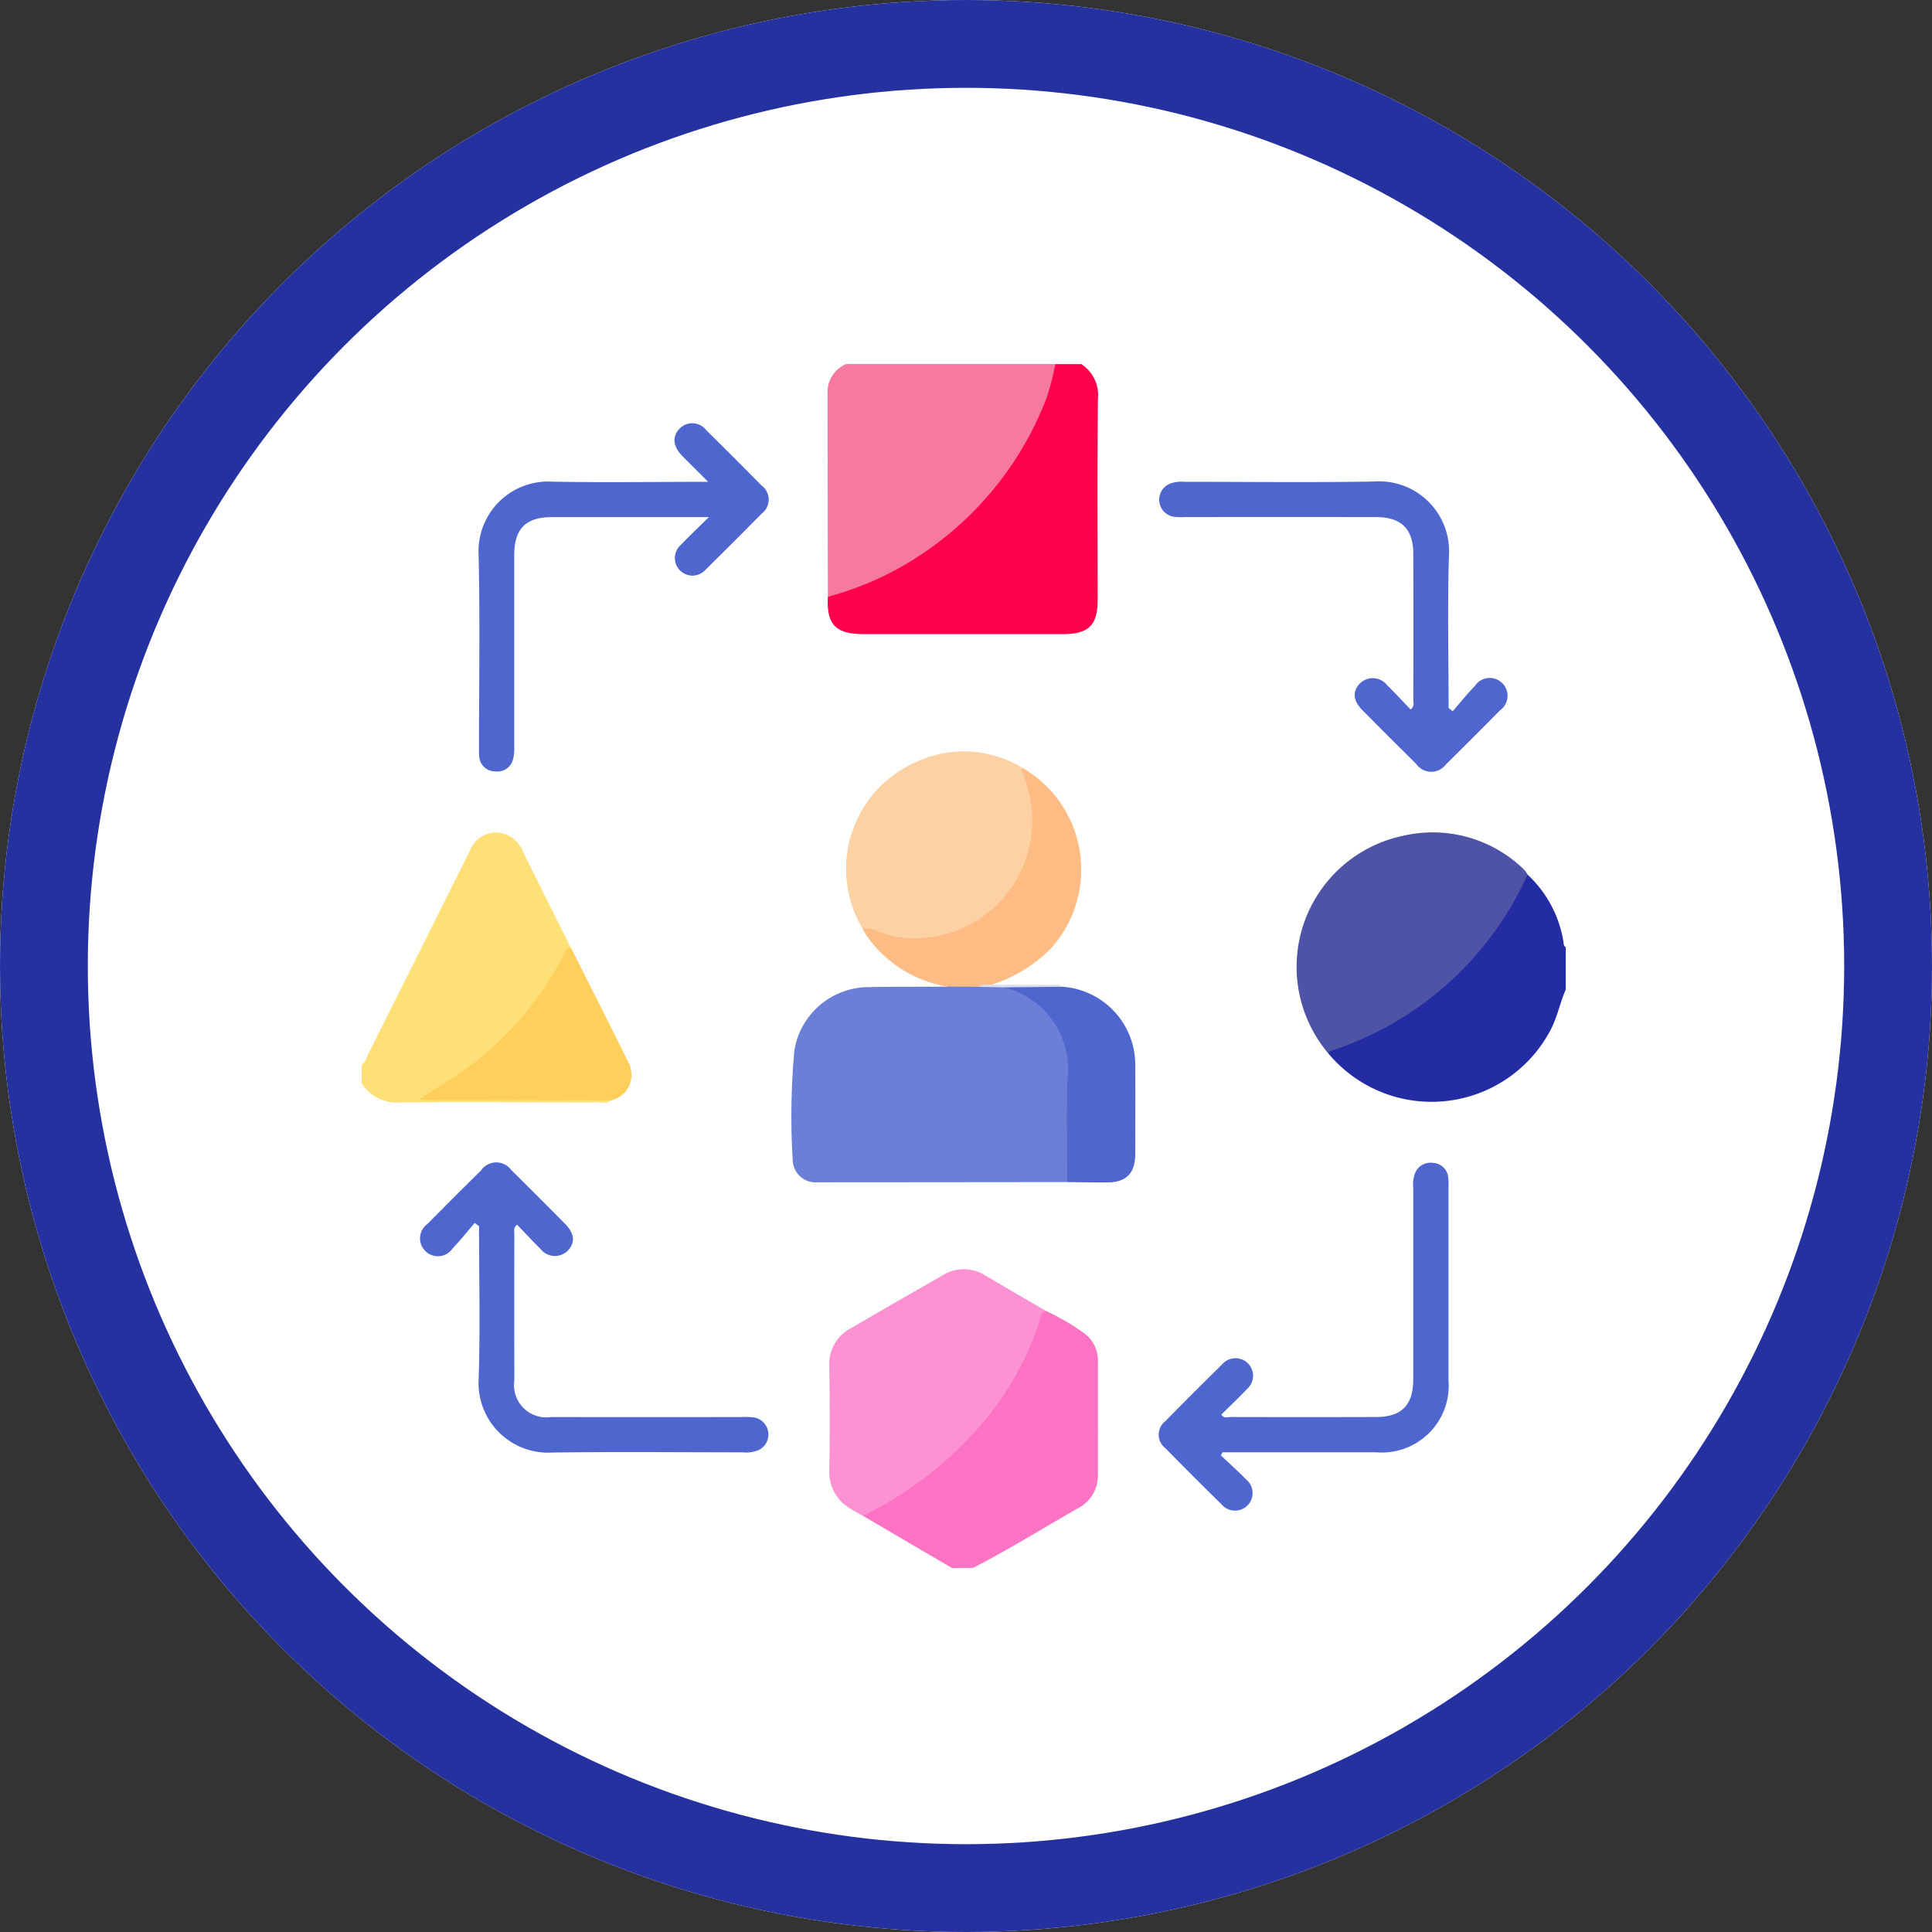 <svg xmlns="http://www.w3.org/2000/svg" width="88" height="88" viewBox="0 0 88 88">
  <rect x="0" y="0" width="88" height="88" fill="#333333" stroke="none"/>
  <g id="Grupo_123959" data-name="Grupo 123959" transform="translate(-1032 -3743)">
    <g id="Grupo_123790" data-name="Grupo 123790" transform="translate(1032 3743)">
      <g id="Elipse_6770" data-name="Elipse 6770" fill="#fff" stroke="#2631a0" stroke-width="4">
        <circle cx="44" cy="44" r="44" stroke="none"/>
        <circle cx="44" cy="44" r="42" fill="none"/>
      </g>
      <g id="Grupo_123789" data-name="Grupo 123789" transform="translate(16.474 16.578)">
        <path id="Trazado_169969" data-name="Trazado 169969" d="M916.605,358.684q-.007-4.65-.014-9.3a1.384,1.384,0,0,1,.846-1.3h9.533c.179.221.054.449,0,.663a13.654,13.654,0,0,1-3.351,5.831,14.211,14.211,0,0,1-6.284,4.016A1.086,1.086,0,0,1,916.605,358.684Z" transform="translate(-895.371 -348.081)" fill="#f67a9f"/>
        <path id="Trazado_169970" data-name="Trazado 169970" d="M916.648,358.684a14.336,14.336,0,0,0,4.519-2.106,14.971,14.971,0,0,0,5.461-7,14.244,14.244,0,0,0,.384-1.492h1.178a1.678,1.678,0,0,1,.758,1.584c-.028,3.052-.012,6.1-.012,9.157,0,1.156-.411,1.559-1.589,1.559h-9.1C917,360.381,916.577,359.935,916.648,358.684Z" transform="translate(-895.413 -348.081)" fill="#ff004c"/>
        <path id="Trazado_169971" data-name="Trazado 169971" d="M779.44,509.629c-.183.165-.408.1-.614.1-2.978,0-5.956-.023-8.933,0a1.919,1.919,0,0,1-1.82-.859v-.857c.178-.116.219-.32.3-.491q2.207-4.4,4.4-8.8c.072-.143.148-.285.215-.431a1.288,1.288,0,0,1,1.242-.856,1.358,1.358,0,0,1,1.186.872q1.079,2.181,2.169,4.356a14.953,14.953,0,0,1-6.489,6.813c2.539,0,5.19,0,7.842,0A.573.573,0,0,1,779.44,509.629Z" transform="translate(-768.072 -476.095)" fill="#fee077"/>
        <path id="Trazado_169972" data-name="Trazado 169972" d="M931.93,661.659l-4.054-2.377c.066-.346.395-.371.629-.5a15.281,15.281,0,0,0,6.609-6.688,11.206,11.206,0,0,0,.688-1.736c.063-.2.073-.5.433-.395a10.332,10.332,0,0,1,1.7.99,1.529,1.529,0,0,1,.643,1.289q.006,2.593,0,5.186a1.67,1.67,0,0,1-.923,1.518c-1.587.905-3.139,1.872-4.765,2.708Z" transform="translate(-905.044 -606.816)" fill="#fd73c4"/>
        <path id="Trazado_169973" data-name="Trazado 169973" d="M1086.983,516.113c-.261.6-.378,1.242-.683,1.828a6.123,6.123,0,0,1-10.143,1.071c-.014-.286.241-.269.4-.326a14.875,14.875,0,0,0,8.394-7.475c.068-.13.074-.328.292-.331a5.338,5.338,0,0,1,1.63,3.025c.022.1-.009.218.11.279Z" transform="translate(-1032.139 -487.621)" fill="#242ca3"/>
        <path id="Trazado_169974" data-name="Trazado 169974" d="M917.637,554.593q-5.694.007-11.389.01a1.04,1.04,0,0,1-1.115-1,33.052,33.052,0,0,1,.077-5.017,3.436,3.436,0,0,1,3.37-2.874c1.194-.022,2.388-.015,3.582-.021.438-.251.916-.1,1.375-.139.391-.013.764.15,1.157.115a3.566,3.566,0,0,1,3.077,3.51c.068,1.637.019,3.279.015,4.919A.677.677,0,0,1,917.637,554.593Z" transform="translate(-885.5 -517.328)" fill="#6c7fd7"/>
        <path id="Trazado_169975" data-name="Trazado 169975" d="M927.046,638.6c-.269.026-.268.267-.318.438a13.666,13.666,0,0,1-2.743,4.83,16.733,16.733,0,0,1-5.3,4.046c-.186-.1-.381-.194-.556-.313a1.921,1.921,0,0,1-.975-1.72c.03-1.6.024-3.208,0-4.811a1.827,1.827,0,0,1,.993-1.7c1.4-.818,2.8-1.623,4.208-2.428a1.809,1.809,0,0,1,1.927.045Z" transform="translate(-895.855 -595.453)" fill="#fd92d2"/>
        <path id="Trazado_169976" data-name="Trazado 169976" d="M1076.712,499.311a14.852,14.852,0,0,1-8.662,7.93c-.145.051-.321.055-.424.2a6.1,6.1,0,0,1,3.419-9.9,5.955,5.955,0,0,1,5.522,1.555A1.04,1.04,0,0,1,1076.712,499.311Z" transform="translate(-1023.608 -476.051)" fill="#4e53a5"/>
        <path id="Trazado_169977" data-name="Trazado 169977" d="M923.251,479.663a5.306,5.306,0,0,1,2.4-7.56,5.126,5.126,0,0,1,4.9.255,5.27,5.27,0,0,1-.334,5.434,5.507,5.507,0,0,1-6.038,2.267A5.248,5.248,0,0,1,923.251,479.663Z" transform="translate(-900.44 -453.951)" fill="#fdd1a3"/>
        <path id="Trazado_169978" data-name="Trazado 169978" d="M815.77,369.646c-.462-.462-.829-.821-1.187-1.188-.417-.427-.457-.876-.122-1.225a.8.8,0,0,1,1.228.069q1.26,1.238,2.5,2.5a.8.8,0,0,1,.01,1.3q-1.256,1.28-2.536,2.536a.8.8,0,1,1-1.129-1.127c.377-.394.775-.77,1.268-1.258h-.66q-3.239,0-6.477,0c-1.2,0-1.726.529-1.727,1.728q0,4.336,0,8.672a2.233,2.233,0,0,1-.043.583.737.737,0,0,1-.833.6.725.725,0,0,1-.721-.719,3.712,3.712,0,0,1-.008-.374c0-2.926.05-5.854-.018-8.778a3.172,3.172,0,0,1,3.358-3.326C810.986,369.683,813.305,369.646,815.77,369.646Z" transform="translate(-799.989 -364.278)" fill="#4f66cf"/>
        <path id="Trazado_169979" data-name="Trazado 169979" d="M1024.99,616.092c.386.365.785.719,1.156,1.1a.8.8,0,1,1-1.117,1.138q-1.3-1.273-2.575-2.575a.773.773,0,0,1,.01-1.224q1.273-1.3,2.575-2.576a.8.8,0,1,1,1.143,1.112c-.377.4-.781.779-1.171,1.165.125.191.282.111.406.111q3.321.009,6.641,0c1.158,0,1.693-.542,1.694-1.708q0-4.365,0-8.73a1.471,1.471,0,0,1,.089-.683.754.754,0,0,1,.829-.451.719.719,0,0,1,.674.651,2.623,2.623,0,0,1,.015.427q0,4.418,0,8.837a3.044,3.044,0,0,1-3.283,3.265q-3.505,0-7.011,0Z" transform="translate(-985.855 -566.378)" fill="#4f66cf"/>
        <path id="Trazado_169980" data-name="Trazado 169980" d="M1035.658,396.022c.335-.385.654-.784,1.008-1.151a.813.813,0,1,1,1.142,1.115q-1.221,1.238-2.459,2.459a.831.831,0,0,1-1.346-.019q-1.237-1.222-2.461-2.458c-.429-.434-.458-.86-.1-1.22a.83.83,0,0,1,1.23.084c.366.359.713.738,1.069,1.108.19-.154.124-.306.124-.435q.008-3.318,0-6.635c0-1.155-.542-1.691-1.709-1.693q-4.361-.006-8.722,0a3.042,3.042,0,0,1-.481-.014.789.789,0,0,1-.192-1.5,1.521,1.521,0,0,1,.682-.093c2.89,0,5.78.038,8.669-.013a3.181,3.181,0,0,1,3.378,3.36c-.073,2.316-.017,4.635-.017,6.953Z" transform="translate(-985.965 -380.203)" fill="#4f66cf"/>
        <path id="Trazado_169981" data-name="Trazado 169981" d="M789.2,605.4c-.333.386-.651.786-1,1.153a.813.813,0,1,1-1.142-1.115q1.2-1.219,2.424-2.423a.846.846,0,0,1,1.386-.016q1.239,1.222,2.46,2.462c.429.435.451.864.093,1.221a.834.834,0,0,1-1.232-.1c-.364-.358-.71-.735-1.064-1.1-.176.155-.122.287-.122.4q-.006,3.347,0,6.693a1.473,1.473,0,0,0,1.679,1.67q4.337.006,8.675,0a3.166,3.166,0,0,1,.587.022.789.789,0,0,1,.182,1.485,1.565,1.565,0,0,1-.735.1c-2.892,0-5.784-.032-8.675.01a3.168,3.168,0,0,1-3.339-3.346c.075-2.318.018-4.639.018-6.959Z" transform="translate(-784.049 -566.278)" fill="#4f66cf"/>
        <path id="Trazado_169982" data-name="Trazado 169982" d="M927.731,484.22c.512-.058.928.262,1.409.357a5.345,5.345,0,0,0,6.318-5.086,5.641,5.641,0,0,0-.435-2.34c-.036-.082-.083-.162.012-.236a5.357,5.357,0,0,1,1.311,8.18,6.493,6.493,0,0,1-2.732,1.683c-.189.145-.427-.013-.62.1l-1.411-.012a5.588,5.588,0,0,1-3.668-2.325C927.845,484.441,927.792,484.328,927.731,484.22Z" transform="translate(-904.92 -458.508)" fill="#febc85"/>
        <path id="Trazado_169983" data-name="Trazado 169983" d="M795.447,541q-4.331-.008-8.662-.018c-.007,0-.014-.024-.037-.065.792-.522,1.624-.984,2.381-1.569a14.936,14.936,0,0,0,4.116-4.892c.086-.162.1-.4.357-.422.868,1.731,1.75,3.455,2.6,5.195A1.189,1.189,0,0,1,795.447,541Z" transform="translate(-784.08 -507.462)" fill="#fed05b"/>
        <path id="Trazado_169984" data-name="Trazado 169984" d="M975.656,555.254c0-1.533-.043-3.068.006-4.6a3.848,3.848,0,0,0-2.9-4.271,15.306,15.306,0,0,1,2.675-.027,3.564,3.564,0,0,1,3.317,3.588c.007,1.335,0,2.671,0,4.006,0,.905-.4,1.316-1.286,1.32C976.866,555.273,976.261,555.26,975.656,555.254Z" transform="translate(-943.518 -517.989)" fill="#4f66cf"/>
        <path id="Trazado_169985" data-name="Trazado 169985" d="M968.408,546.023l-2.675.027-1.172-.023c.187-.153.413-.075.621-.1.888,0,1.776,0,2.665.007C968.036,545.934,968.24,545.874,968.408,546.023Z" transform="translate(-936.487 -517.655)" fill="#dbdef3"/>
      </g>
    </g>
  </g>
</svg>
